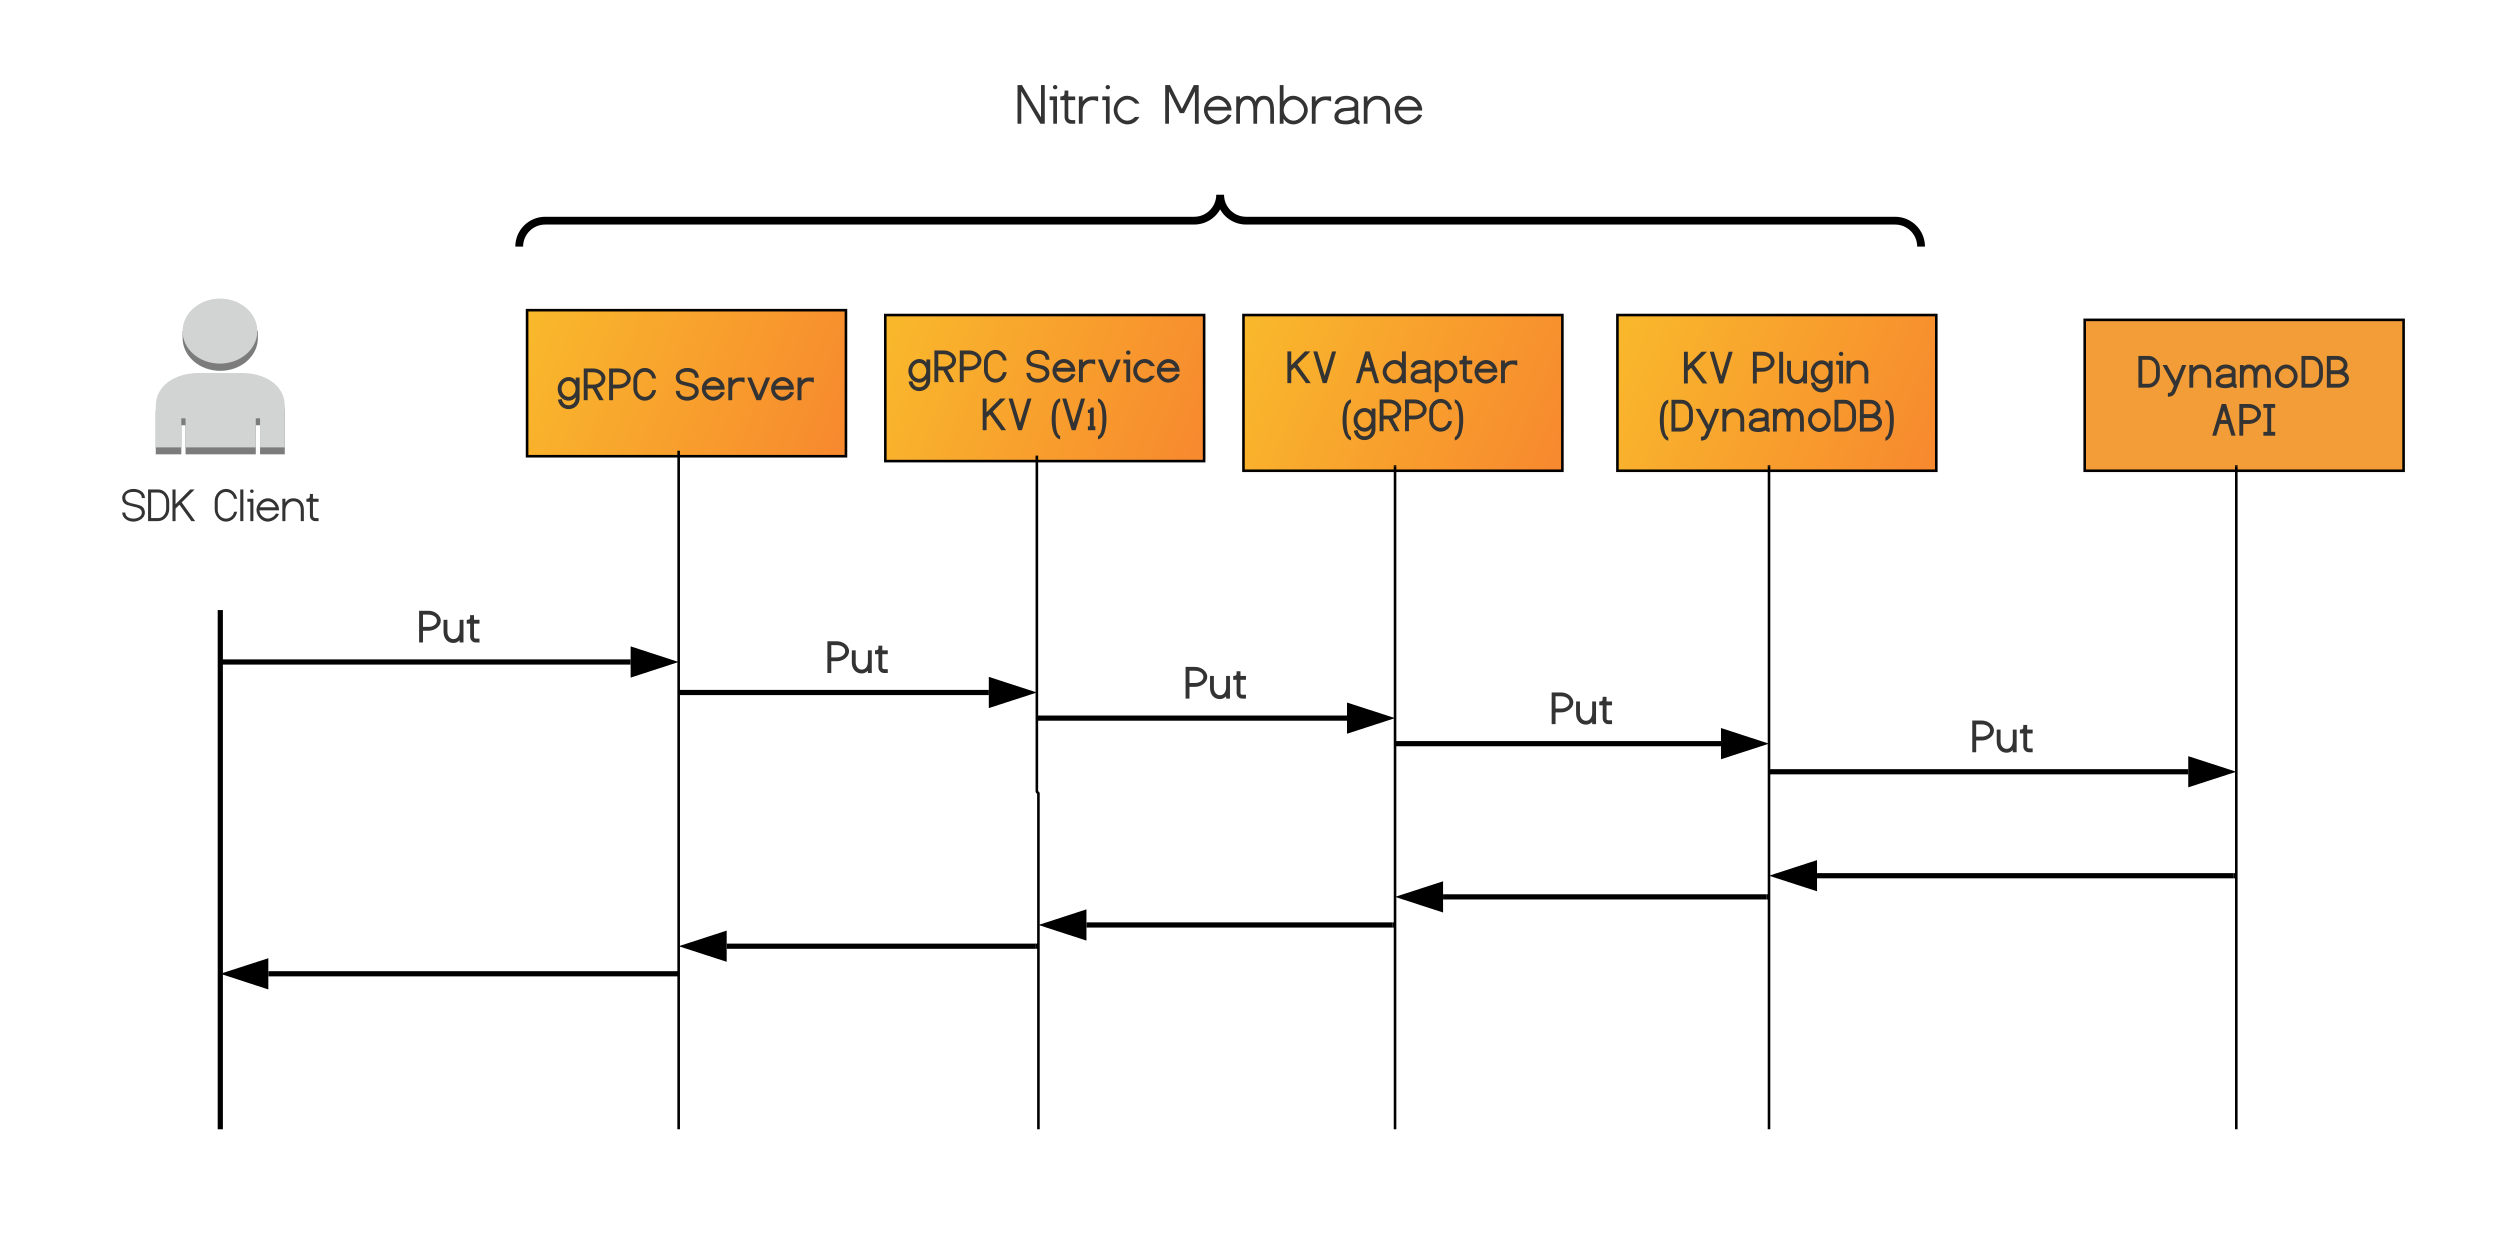 <svg xmlns="http://www.w3.org/2000/svg" xmlns:xlink="http://www.w3.org/1999/xlink" xmlns:lucid="lucid" width="963" height="482"><g transform="translate(-60 -5)" lucid:page-tab-id="9xiAA38_Xw12"><path d="M0 0h1323.2v1870.4H0z" fill="#fff"/><path d="M24.86 170h240v60h-240z" fill="none"/><use xlink:href="#a" transform="matrix(1,0,0,1,24.857,170) translate(81.749 35.738)"/><use xlink:href="#b" transform="matrix(1,0,0,1,24.857,170) translate(117.339 35.738)"/><path d="M144.84 122.7l14.5 9.85v2.66c0 6.98-6.5 12.64-14.5 12.64s-14.5-5.66-14.5-12.63v-2.65zM153.1 151.34c9.2 0 16.6 4.85 16.6 12.72V180h-9.53V168.8h-1.64V180h-27.05V168.8h-1.64V180H120v-15.94c0-7.87 7.4-12.72 16.6-12.72z" fill="#7d7c7c"/><path d="M144.83 120c7.95.05 14.34 5.7 14.3 12.63-.07 6.9-6.58 12.48-14.53 12.43-7.9-.05-14.26-5.62-14.28-12.5 0-6.95 6.5-12.56 14.48-12.56h.03zM153.1 148.68c9.2 0 16.6 4.84 16.6 12.72v15.93h-9.53v-11.2h-1.64v11.2h-27.05v-11.2h-1.64v11.2H120V161.4c0-7.88 7.4-12.72 16.6-12.72z" fill="#d2d3d3"/><g filter="url(#c)"><path d="M260 121.87h122.83v56.26H260z" stroke="#000" fill="url(#d)"/><use xlink:href="#e" transform="matrix(1,0,0,1,265,126.866) translate(6.565 29.679)"/><use xlink:href="#f" transform="matrix(1,0,0,1,265,126.866) translate(52.008 29.679)"/></g><g filter="url(#g)"><path d="M397.98 123.73H520.8V180H398z" stroke="#000" fill="url(#h)"/><use xlink:href="#e" transform="matrix(1,0,0,1,402.978,128.733) translate(3.653 20.866)"/><use xlink:href="#i" transform="matrix(1,0,0,1,402.978,128.733) translate(49.095 20.866)"/><use xlink:href="#j" transform="matrix(1,0,0,1,402.978,128.733) translate(32.168 39.373)"/><use xlink:href="#k" transform="matrix(1,0,0,1,402.978,128.733) translate(58.635 39.373)"/></g><g filter="url(#l)"><path d="M535.96 123.73H658.8v60H535.95z" stroke="#000" fill="url(#m)"/><use xlink:href="#n" transform="matrix(1,0,0,1,540.955,128.733) translate(11.552 21.241)"/><use xlink:href="#o" transform="matrix(1,0,0,1,540.955,128.733) translate(38.019 21.241)"/><use xlink:href="#p" transform="matrix(1,0,0,1,540.955,128.733) translate(32.711 39.748)"/></g><g filter="url(#q)"><path d="M680 123.73h122.83v60H680z" stroke="#000" fill="url(#r)"/><use xlink:href="#n" transform="matrix(1,0,0,1,685,128.733) translate(20.267 21.366)"/><use xlink:href="#s" transform="matrix(1,0,0,1,685,128.733) translate(46.734 21.366)"/><use xlink:href="#t" transform="matrix(1,0,0,1,685,128.733) translate(10.871 39.873)"/></g><g filter="url(#u)"><path d="M860 125.6h122.83v58.13H860z" stroke="#000" fill="#f29d38"/><use xlink:href="#v" transform="matrix(1,0,0,1,865,130.599) translate(15.211 21.116)"/><use xlink:href="#w" transform="matrix(1,0,0,1,865,130.599) translate(43.861 39.623)"/></g><path d="M321.42 179.13V439.5" stroke="#000" fill="none"/><path d="M321.92 179.15h-1v-.52h1z"/><path d="M321.42 439.5v.5M459.4 181v128.95c0 .16.13.3.3.3.16 0 .3.14.3.3V439.5" stroke="#000" fill="none"/><path d="M459.9 181h-1v-.5h1z"/><path d="M460 439.5v.5M597.37 184.73V439.5" stroke="#000" fill="none"/><path d="M597.87 184.75h-1v-.52h1z"/><path d="M597.37 439.5v.5M741.42 184.73V439.5" stroke="#000" fill="none"/><path d="M741.92 184.75h-1v-.52h1z"/><path d="M741.42 439.5v.5M921.42 184.73V439.5" stroke="#000" fill="none"/><path d="M921.92 184.75h-1v-.52h1z"/><path d="M921.42 439.5v.5" stroke="#000" fill="none"/><path d="M144.86 241v198M144.86 241.03V240M144.86 438.97V440M145.86 260h157.06M145.88 260h-1.02" stroke="#000" stroke-width="2" fill="none"/><path d="M318.18 260l-14.26 4.64v-9.28z" stroke="#000" stroke-width="2"/><use xlink:href="#x" transform="matrix(1,0,0,1,220.976,237.493) translate(0.005 14.991)"/><path d="M322.42 271.75H440.9M322.44 271.75h-1.02" stroke="#000" stroke-width="2" fill="none"/><path d="M456.16 271.75l-14.27 4.63v-9.27z" stroke="#000" stroke-width="2"/><use xlink:href="#x" transform="matrix(1,0,0,1,378.245,249.239) translate(0.005 14.991)"/><path d="M460.4 281.62h118.48M460.42 281.62h-1.03" stroke="#000" stroke-width="2" fill="none"/><path d="M594.14 281.62l-14.27 4.64V277z" stroke="#000" stroke-width="2"/><use xlink:href="#x" transform="matrix(1,0,0,1,516.222,259.11) translate(0.005 14.991)"/><path d="M598.37 291.46h124.55M598.4 291.46h-1.03" stroke="#000" stroke-width="2" fill="none"/><path d="M738.18 291.46l-14.26 4.63v-9.28z" stroke="#000" stroke-width="2"/><use xlink:href="#x" transform="matrix(1,0,0,1,657.233,268.951) translate(0.005 14.991)"/><path d="M742.42 302.28h160.5M742.44 302.28h-1.02" stroke="#000" stroke-width="2" fill="none"/><path d="M918.18 302.28l-14.27 4.63v-9.26z" stroke="#000" stroke-width="2"/><use xlink:href="#x" transform="matrix(1,0,0,1,819.256,279.772) translate(0.005 14.991)"/><path d="M759.92 342.33h160.5" stroke="#000" stroke-width="2" fill="none"/><path d="M744.65 342.33l14.27-4.64v9.26z" stroke="#000" stroke-width="2"/><path d="M920.4 342.33h1.02M478.5 361.3h117.88" stroke="#000" stroke-width="2" fill="none"/><path d="M463.24 361.3l14.26-4.64v9.28z" stroke="#000" stroke-width="2"/><path d="M596.35 361.3h1.02M163.36 380.1h157.06" stroke="#000" stroke-width="2" fill="none"/><path d="M148.1 380.1l14.26-4.62v9.27z" stroke="#000" stroke-width="2"/><path d="M320.4 380.1h1.02M615.87 350.48h124.55" stroke="#000" stroke-width="2" fill="none"/><path d="M600.6 350.48l14.27-4.63v9.27z" stroke="#000" stroke-width="2"/><path d="M740.4 350.48h1.02M339.92 369.48H459" stroke="#000" stroke-width="2" fill="none"/><path d="M324.65 369.48l14.27-4.64v9.27z" stroke="#000" stroke-width="2"/><path d="M458.97 369.48H460" stroke="#000" stroke-width="2" fill="none"/><g fill="none"><path d="M266 100c-3.3 0-6-2.7-6-6V26c0-3.3 2.7-6 6-6h528c3.3 0 6 2.7 6 6v68c0 3.3-2.7 6-6 6z"/><path d="M800 100c0-5.52-4.48-10-10-10H540c-5.52 0-10-4.48-10-10 0 5.52-4.48 10-10 10H270c-5.52 0-10 4.48-10 10" stroke="#000" stroke-width="3"/></g><use xlink:href="#y" transform="matrix(1,0,0,1,265,25) translate(186.153 27.672)"/><use xlink:href="#z" transform="matrix(1,0,0,1,265,25) translate(243.044 27.672)"/><defs><path fill="#333" d="M892-988c1-180-155-261-350-261-239 0-359 83-359 250 0 109 72 186 218 225 134 36 273 57 404 101 148 49 217 165 217 318 0 218-259 377-488 377C285 22 54-135 53-369h130c6 176 157 261 349 261 178 0 360-88 360-250 0-109-72-188-217-228-134-37-272-59-404-103C123-738 53-851 53-998c0-227 241-381 478-381 258 0 497 146 491 391H892" id="A"/><path fill="#333" d="M848-827c4-216-138-398-348-398H204v1095h296c203 6 348-189 348-398v-299zm130 299C987-254 769 0 500 0H74v-1355h426c267-9 478 255 478 528v299" id="B"/><path fill="#333" d="M192-725l627-630h187L456-801 1032 0H869L359-702 192-536V0H61v-1355h131v630" id="C"/><g id="a"><use transform="matrix(0.009,0,0,0.009,0,0)" xlink:href="#A"/><use transform="matrix(0.009,0,0,0.009,9.766,0)" xlink:href="#B"/><use transform="matrix(0.009,0,0,0.009,19.288,0)" xlink:href="#C"/></g><path fill="#333" d="M540 22C268 22 57-229 57-506v-345c-8-277 211-528 483-528 249 0 439 198 473 423H885c-28-159-165-293-345-293-205 0-353 174-353 382v377c-5 208 148 382 353 382 180 0 318-134 345-293h128C979-176 789 22 540 22" id="D"/><path fill="#333" d="M86-1355h132V0H86v-1355" id="E"/><path fill="#333" d="M240-1205c-40 0-79-36-79-76s39-76 79-76c41 0 78 35 78 76s-37 76-78 76zM47-957h257V0H174v-827H47v-130" id="F"/><path fill="#333" d="M52-478c0-256 228-501 485-501 264 0 489 248 480 516H180c0 180 174 355 357 355 148 0 301-110 347-219l130 23C955-140 749 17 537 22 280 28 52-222 52-478zm815-115c-38-129-172-257-330-256-158 0-295 130-340 256h670" id="G"/><path fill="#333" d="M545-849c-196 0-341 171-341 371V0H74v-957h130v174c77-131 190-196 341-196 285 0 449 200 449 493V0H862v-478c2-219-106-371-317-371" id="H"/><path fill="#333" d="M406 0C279 4 176-105 176-232v-595H26v-130c75 0 120-17 137-51 9-17 13-69 13-155h130v206h241v130H306v595c0 70 49 105 146 105 18 0 78-3 95-3V0H406" id="I"/><g id="b"><use transform="matrix(0.009,0,0,0.009,0,0)" xlink:href="#D"/><use transform="matrix(0.009,0,0,0.009,9.583,0)" xlink:href="#E"/><use transform="matrix(0.009,0,0,0.009,12.665,0)" xlink:href="#F"/><use transform="matrix(0.009,0,0,0.009,16.137,0)" xlink:href="#G"/><use transform="matrix(0.009,0,0,0.009,25.903,0)" xlink:href="#H"/><use transform="matrix(0.009,0,0,0.009,35.599,0)" xlink:href="#I"/></g><linearGradient gradientUnits="userSpaceOnUse" id="d" x1="260" y1="121.87" x2="382.83" y2="171.88"><stop offset="0%" stop-color="#f9b92c"/><stop offset="100%" stop-color="#f7892e"/></linearGradient><path fill="#333" d="M192-484c0 176 132 340 304 340 176 0 296-170 296-340 0-175-125-342-296-342-172 0-304 166-304 342zM962-87c7 262-205 470-468 470C247 383 70 200 36-22l162-27c41 178 140 267 297 267 189 0 305-150 302-345C718-28 618 21 496 21 226 21 26-209 26-484c0-263 209-507 470-507 123 0 224 50 301 151v-130h165v883" id="J"/><path fill="#333" d="M812-932c0-167-190-264-368-264H218v528h244c168 4 350-105 350-264zm166 0c-6 217-176 357-367 405L904 0H711L431-503H218V0H51v-1357h393c258-7 540 177 534 425" id="K"/><path fill="#333" d="M812-932c0-173-180-260-368-260H218v524h226c185 4 368-93 368-264zm166 0c0 250-274 437-534 429H218V0H51v-1357h393c258-7 534 177 534 425" id="L"/><path fill="#333" d="M525 21C250 26 36-232 36-512v-335c-8-279 214-533 489-533 269 0 443 204 484 450H844c-26-159-149-285-319-285-187 0-324 162-324 352v367c-5 191 137 352 324 352 171 0 294-127 319-285h165C968-183 794 16 525 21" id="M"/><g id="e"><use transform="matrix(0.009,0,0,0.009,0,0)" xlink:href="#J"/><use transform="matrix(0.009,0,0,0.009,9.809,0)" xlink:href="#K"/><use transform="matrix(0.009,0,0,0.009,19.592,0)" xlink:href="#L"/><use transform="matrix(0.009,0,0,0.009,29.054,0)" xlink:href="#M"/></g><path fill="#333" d="M32-990c0-232 243-390 485-390 230 0 384 80 460 242 25 53 37 112 37 177H848c0-169-110-254-331-254-175 0-321 66-320 224 0 68 25 124 82 157 72 43 313 83 425 114 184 50 303 136 310 344 8 234-251 397-495 397C251 21 32-142 31-398h166c5 169 112 254 321 254 161 0 330-78 330-223 0-98-70-169-211-207-131-36-266-59-393-103C99-727 32-841 32-990" id="N"/><path fill="#333" d="M816-616c-46-109-154-210-294-210-133 0-258 109-301 210h595zM31-484c0-260 230-507 491-507 282 0 495 254 487 541H196c10 148 163 311 326 306 147-5 277-104 326-215l166 28C947-150 753 16 522 21 260 27 31-223 31-484" id="O"/><path fill="#333" d="M535-805c-177 0-317 145-317 321V0H51v-970h167v134c85-89 189-134 310-134h218v218c-83-35-153-53-211-53" id="P"/><path fill="#333" d="M187-970l311 757c69-168 171-420 308-757h181L592 0H399L3-970h184" id="Q"/><g id="f"><use transform="matrix(0.009,0,0,0.009,0,0)" xlink:href="#N"/><use transform="matrix(0.009,0,0,0.009,10.026,0)" xlink:href="#O"/><use transform="matrix(0.009,0,0,0.009,20.052,0)" xlink:href="#P"/><use transform="matrix(0.009,0,0,0.009,27.752,0)" xlink:href="#Q"/><use transform="matrix(0.009,0,0,0.009,36.701,0)" xlink:href="#O"/><use transform="matrix(0.009,0,0,0.009,46.727,0)" xlink:href="#P"/></g><filter id="c" filterUnits="objectBoundingBox" x="-.11" y="-.24" width="1.26" height="1.57"><feOffset result="offOut" in="SourceAlpha" dx="3.03" dy="2.61"/><feGaussianBlur result="blurOut" in="offOut" stdDeviation="8"/><feColorMatrix result="colorOut" in="blurOut" values="0 0 0 0 0 0 0 0 0 0 0 0 0 0 0 0 0 0 0.286 0"/><feBlend in="SourceGraphic" in2="colorOut"/></filter><linearGradient gradientUnits="userSpaceOnUse" id="h" x1="397.98" y1="123.73" x2="520.81" y2="173.75"><stop offset="0%" stop-color="#f9b92c"/><stop offset="100%" stop-color="#f7892e"/></linearGradient><path fill="#333" d="M233-1172c-50 0-96-44-96-94 0-49 46-93 96-93s96 43 96 93c0 52-44 94-96 94zM26-970h289V0H150v-805H26v-165" id="R"/><path fill="#333" d="M30-484c0-265 224-507 485-507 196 0 345 102 446 305H770c-63-93-148-140-255-140-177 0-319 167-319 342 0 176 146 340 319 340 93 0 176-43 249-128h193C846-77 699 21 515 21 254 21 30-224 30-484" id="S"/><g id="i"><use transform="matrix(0.009,0,0,0.009,0,0)" xlink:href="#N"/><use transform="matrix(0.009,0,0,0.009,10.026,0)" xlink:href="#O"/><use transform="matrix(0.009,0,0,0.009,20.052,0)" xlink:href="#P"/><use transform="matrix(0.009,0,0,0.009,27.752,0)" xlink:href="#Q"/><use transform="matrix(0.009,0,0,0.009,37.396,0)" xlink:href="#R"/><use transform="matrix(0.009,0,0,0.009,41.128,0)" xlink:href="#S"/><use transform="matrix(0.009,0,0,0.009,50.226,0)" xlink:href="#O"/></g><path fill="#333" d="M206-772l583-585h236L469-797 1042 0H836L346-672 206-533V0H40v-1357h166v585" id="T"/><path fill="#333" d="M180-1357L494-312c71-232 178-580 319-1045h172L579 0H412L6-1357h174" id="U"/><g id="j"><use transform="matrix(0.009,0,0,0.009,0,0)" xlink:href="#T"/><use transform="matrix(0.009,0,0,0.009,10.278,0)" xlink:href="#U"/></g><path fill="#333" d="M413 393C30 316-11-536 113-995c58-214 161-336 300-367v143c-127 54-191 299-191 735 0 435 64 680 191 734v143" id="V"/><path fill="#333" d="M32-739v-135c80 0 122-32 126-96h125v805h68V0H32v-165h86v-574H32" id="W"/><path fill="#333" d="M35-1360c382 78 425 930 300 1388-59 215-161 336-300 367V252c128-53 192-298 192-735 0-436-64-681-192-734v-143" id="X"/><g id="k"><use transform="matrix(0.009,0,0,0.009,0,0)" xlink:href="#V"/><use transform="matrix(0.009,0,0,0.009,4.47,0)" xlink:href="#U"/><use transform="matrix(0.009,0,0,0.009,14.115,0)" xlink:href="#W"/><use transform="matrix(0.009,0,0,0.009,17.986,0)" xlink:href="#X"/></g><filter id="g" filterUnits="objectBoundingBox" x="-.11" y="-.24" width="1.26" height="1.57"><feOffset result="offOut" in="SourceAlpha" dx="3.03" dy="2.61"/><feGaussianBlur result="blurOut" in="offOut" stdDeviation="8"/><feColorMatrix result="colorOut" in="blurOut" values="0 0 0 0 0 0 0 0 0 0 0 0 0 0 0 0 0 0 0.286 0"/><feBlend in="SourceGraphic" in2="colorOut"/></filter><linearGradient gradientUnits="userSpaceOnUse" id="m" x1="535.96" y1="123.73" x2="658.79" y2="177.07"><stop offset="0%" stop-color="#f9b92c"/><stop offset="100%" stop-color="#f7892e"/></linearGradient><g id="n"><use transform="matrix(0.009,0,0,0.009,0,0)" xlink:href="#T"/><use transform="matrix(0.009,0,0,0.009,10.278,0)" xlink:href="#U"/></g><path fill="#333" d="M651-670c-28-91-69-228-123-411-28 91-70 228-125 411h248zM849 0L698-503H353C289-288 238-121 201 0H29l407-1357h185L1027 0H849" id="Y"/><path fill="#333" d="M860-484c0-175-137-342-310-342-172 0-345 169-345 342s167 340 340 340c172 0 315-166 315-340zm-820 0c0-260 250-507 510-507 131 0 236 50 315 149v-515h167V0H865v-128C782-29 675 21 545 21 285 21 40-224 40-484" id="Z"/><path fill="#333" d="M484-144c91 0 275-43 275-120v-184c-54 18-283 13-339 27-84 21-172 73-172 157 0 80 79 120 236 120zm27-847c168 0 413 106 413 260v563c0 15 16 23 48 26-4 64-6 118-6 163-81-4-138-29-172-76-80 51-181 76-304 76C213 21 75-75 75-266c0-155 132-276 270-302-15-8 340-16 395-49 13-7 20-20 21-39-1 24-2 8-2-49 0-71-154-124-234-124-152 0-248 58-288 173L79-690c32-191 203-301 432-301" id="aa"/><path fill="#333" d="M223-484c0 174 142 340 313 340 169 0 319-168 319-340 0-174-147-342-319-342-173 0-313 166-313 342zm798 0c0 261-225 505-485 505-129 0-235-50-318-149v516H53V-970h165v128c83-99 189-149 318-149 260 0 485 246 485 507" id="ab"/><path fill="#333" d="M395 0C260 4 152-110 152-245v-560H6v-165c76 0 121-15 136-44 7-13 10-65 10-156h165v200h235v165H317v560c-9 115 138 72 235 80V0H395" id="ac"/><g id="o"><use transform="matrix(0.009,0,0,0.009,0,0)" xlink:href="#Y"/><use transform="matrix(0.009,0,0,0.009,10.243,0)" xlink:href="#Z"/><use transform="matrix(0.009,0,0,0.009,20.694,0)" xlink:href="#aa"/><use transform="matrix(0.009,0,0,0.009,30.208,0)" xlink:href="#ab"/><use transform="matrix(0.009,0,0,0.009,40.13,0)" xlink:href="#ac"/><use transform="matrix(0.009,0,0,0.009,45.703,0)" xlink:href="#O"/><use transform="matrix(0.009,0,0,0.009,55.729,0)" xlink:href="#P"/></g><g id="p"><use transform="matrix(0.009,0,0,0.009,0,0)" xlink:href="#V"/><use transform="matrix(0.009,0,0,0.009,4.47,0)" xlink:href="#J"/><use transform="matrix(0.009,0,0,0.009,14.28,0)" xlink:href="#K"/><use transform="matrix(0.009,0,0,0.009,24.062,0)" xlink:href="#L"/><use transform="matrix(0.009,0,0,0.009,33.524,0)" xlink:href="#M"/><use transform="matrix(0.009,0,0,0.009,43.368,0)" xlink:href="#X"/></g><filter id="l" filterUnits="objectBoundingBox" x="-.11" y="-.22" width="1.26" height="1.53"><feOffset result="offOut" in="SourceAlpha" dx="3.03" dy="2.61"/><feGaussianBlur result="blurOut" in="offOut" stdDeviation="8"/><feColorMatrix result="colorOut" in="blurOut" values="0 0 0 0 0 0 0 0 0 0 0 0 0 0 0 0 0 0 0.286 0"/><feBlend in="SourceGraphic" in2="colorOut"/></filter><linearGradient gradientUnits="userSpaceOnUse" id="r" x1="680" y1="123.73" x2="802.83" y2="177.07"><stop offset="0%" stop-color="#f9b92c"/><stop offset="100%" stop-color="#f7892e"/></linearGradient><path fill="#333" d="M125-1357h167V0H125v-1357" id="ad"/><path fill="#333" d="M470-144c172 0 264-158 264-340v-486h165V0H734v-96C656-18 568 21 470 21 202 21 46-186 46-463v-507h165v507c-4 167 99 319 259 319" id="ae"/><path fill="#333" d="M530-826c-179 0-312 160-312 342V0H53v-970h165v127c78-99 182-148 312-148 289 0 456 203 456 499V0H819v-484c2-203-95-342-289-342" id="af"/><g id="s"><use transform="matrix(0.009,0,0,0.009,0,0)" xlink:href="#L"/><use transform="matrix(0.009,0,0,0.009,9.462,0)" xlink:href="#ad"/><use transform="matrix(0.009,0,0,0.009,13.212,0)" xlink:href="#ae"/><use transform="matrix(0.009,0,0,0.009,22.5,0)" xlink:href="#J"/><use transform="matrix(0.009,0,0,0.009,32.309,0)" xlink:href="#R"/><use transform="matrix(0.009,0,0,0.009,36.042,0)" xlink:href="#af"/></g><path fill="#333" d="M806-824c4-200-126-368-320-368H218v1027h268c188 5 320-174 320-368v-291zm165 291C979-257 759 0 486 0H53v-1357h433c271-10 485 257 485 533v291" id="ag"/><path fill="#333" d="M227 223c70 1 118-13 144-44 18-20 89-200 113-260L-1-970h190l373 688 274-688h179L558 176c-61 148-166 217-331 211V223" id="ah"/><path fill="#333" d="M1018-991c257 0 359 224 359 507V0h-166v-484c0-228-64-342-193-342-155-1-215 166-215 342V0H637l-1-484c0-228-64-342-193-342-159-1-225 164-225 342V0H53v-970h165v68c59-59 134-89 225-89 133 0 229 56 286 168 46-112 142-168 289-168" id="ai"/><path fill="#333" d="M838-484c0-173-151-342-322-342-177 0-319 167-319 342 0 176 146 340 319 340 171 0 322-167 322-340zm-807 0c0-265 224-507 485-507 260 0 487 246 487 507 0 260-229 505-487 505C255 21 31-224 31-484" id="aj"/><path fill="#333" d="M770-968c0-129-144-224-277-224H218v448h271c138 4 281-91 281-224zm67 592c0-117-165-199-291-199H218v410h328c125 5 291-93 291-211zm161 0C998-158 773 0 546 0H53v-1357h433c236-5 449 159 449 389 0 115-46 209-137 282 133 73 200 176 200 310" id="ak"/><g id="t"><use transform="matrix(0.009,0,0,0.009,0,0)" xlink:href="#V"/><use transform="matrix(0.009,0,0,0.009,4.47,0)" xlink:href="#ag"/><use transform="matrix(0.009,0,0,0.009,14.253,0)" xlink:href="#ah"/><use transform="matrix(0.009,0,0,0.009,24.097,0)" xlink:href="#af"/><use transform="matrix(0.009,0,0,0.009,34.054,0)" xlink:href="#aa"/><use transform="matrix(0.009,0,0,0.009,43.568,0)" xlink:href="#ai"/><use transform="matrix(0.009,0,0,0.009,57.257,0)" xlink:href="#aj"/><use transform="matrix(0.009,0,0,0.009,67.283,0)" xlink:href="#ag"/><use transform="matrix(0.009,0,0,0.009,77.066,0)" xlink:href="#ak"/><use transform="matrix(0.009,0,0,0.009,87.049,0)" xlink:href="#X"/></g><filter id="q" filterUnits="objectBoundingBox" x="-.11" y="-.22" width="1.26" height="1.53"><feOffset result="offOut" in="SourceAlpha" dx="3.03" dy="2.61"/><feGaussianBlur result="blurOut" in="offOut" stdDeviation="8"/><feColorMatrix result="colorOut" in="blurOut" values="0 0 0 0 0 0 0 0 0 0 0 0 0 0 0 0 0 0 0.286 0"/><feBlend in="SourceGraphic" in2="colorOut"/></filter><g id="v"><use transform="matrix(0.009,0,0,0.009,0,0)" xlink:href="#ag"/><use transform="matrix(0.009,0,0,0.009,9.783,0)" xlink:href="#ah"/><use transform="matrix(0.009,0,0,0.009,19.627,0)" xlink:href="#af"/><use transform="matrix(0.009,0,0,0.009,29.583,0)" xlink:href="#aa"/><use transform="matrix(0.009,0,0,0.009,39.097,0)" xlink:href="#ai"/><use transform="matrix(0.009,0,0,0.009,52.786,0)" xlink:href="#aj"/><use transform="matrix(0.009,0,0,0.009,62.812,0)" xlink:href="#ag"/><use transform="matrix(0.009,0,0,0.009,72.595,0)" xlink:href="#ak"/></g><path fill="#333" d="M28-165h167v-1028H28v-164h505v164H362v1028h171V0H28v-165" id="al"/><g id="w"><use transform="matrix(0.009,0,0,0.009,0,0)" xlink:href="#Y"/><use transform="matrix(0.009,0,0,0.009,10.243,0)" xlink:href="#L"/><use transform="matrix(0.009,0,0,0.009,19.705,0)" xlink:href="#al"/></g><filter id="u" filterUnits="objectBoundingBox" x="-.11" y="-.23" width="1.26" height="1.55"><feOffset result="offOut" in="SourceAlpha" dx="3.03" dy="2.61"/><feGaussianBlur result="blurOut" in="offOut" stdDeviation="8"/><feColorMatrix result="colorOut" in="blurOut" values="0 0 0 0 0 0 0 0 0 0 0 0 0 0 0 0 0 0 0.286 0"/><feBlend in="SourceGraphic" in2="colorOut"/></filter><g id="x"><use transform="matrix(0.009,0,0,0.009,0,0)" xlink:href="#L"/><use transform="matrix(0.009,0,0,0.009,9.462,0)" xlink:href="#ae"/><use transform="matrix(0.009,0,0,0.009,18.75,0)" xlink:href="#ac"/></g><path fill="#333" d="M227-1355L895-225v-1130h132V0H873L204-1135V0H72v-1355h155" id="am"/><path fill="#333" d="M550-827c-191 0-346 159-346 349V0H72v-957h132v174c85-116 198-174 339-174h204v174c-69-29-134-44-197-44" id="an"/><path fill="#333" d="M51-478c0-256 221-509 478-501 201 6 353 126 426 274H803c-71-96-163-144-274-144-189 0-348 180-348 372 0 191 160 369 348 369 100 0 189-44 266-132h155C852-65 712 22 529 22 275 22 51-223 51-478" id="ao"/><g id="y"><use transform="matrix(0.011,0,0,0.011,0,0)" xlink:href="#am"/><use transform="matrix(0.011,0,0,0.011,12.652,0)" xlink:href="#F"/><use transform="matrix(0.011,0,0,0.011,16.992,0)" xlink:href="#I"/><use transform="matrix(0.011,0,0,0.011,23.633,0)" xlink:href="#an"/><use transform="matrix(0.011,0,0,0.011,32.932,0)" xlink:href="#F"/><use transform="matrix(0.011,0,0,0.011,37.272,0)" xlink:href="#ao"/></g><path fill="#333" d="M204-1131V0H72v-1355h167l417 834 417-834h172V0h-133v-1131L732-373H584" id="ap"/><path fill="#333" d="M455-849c-173 0-251 180-251 371V0H74v-957h130v106c60-85 144-128 251-128 146 0 245 69 296 208 37-139 135-208 295-208 233 0 349 167 349 501V0h-130v-478c0-247-73-371-219-371-169 0-241 180-241 371V0H675l-1-478c0-247-73-371-219-371" id="aq"/><path fill="#333" d="M922-478c0-187-188-371-375-371S209-669 209-478c0 190 155 370 343 370 187 0 370-183 370-370zm130 0c0 255-245 500-500 500-147 0-263-65-348-196V0H72v-1355h132v572c82-131 196-196 343-196 256 0 505 245 505 501" id="ar"/><path fill="#333" d="M497-108c108 0 303-51 303-143v-220c-2 23-338 19-365 38-104 20-200 82-200 182 0 95 87 143 262 143zm28-871c161 0 405 100 405 248v579c0 27 16 41 48 44-1 21-3 64-5 129-72-4-122-33-151-87-82 59-188 88-318 88C233 22 97-70 97-253c0-145 124-253 248-288 70-20 368-9 427-58 17-9 27-25 29-46-1 7-1-13-1-60 0-84-168-147-260-147-166 0-269 58-309 174l-126-27c31-178 203-274 420-274" id="as"/><g id="z"><use transform="matrix(0.011,0,0,0.011,0,0)" xlink:href="#ap"/><use transform="matrix(0.011,0,0,0.011,15.137,0)" xlink:href="#G"/><use transform="matrix(0.011,0,0,0.011,27.344,0)" xlink:href="#aq"/><use transform="matrix(0.011,0,0,0.011,44.13,0)" xlink:href="#ar"/><use transform="matrix(0.011,0,0,0.011,56.478,0)" xlink:href="#an"/><use transform="matrix(0.011,0,0,0.011,64.909,0)" xlink:href="#as"/><use transform="matrix(0.011,0,0,0.011,76.476,0)" xlink:href="#H"/><use transform="matrix(0.011,0,0,0.011,88.596,0)" xlink:href="#G"/></g></defs></g></svg>